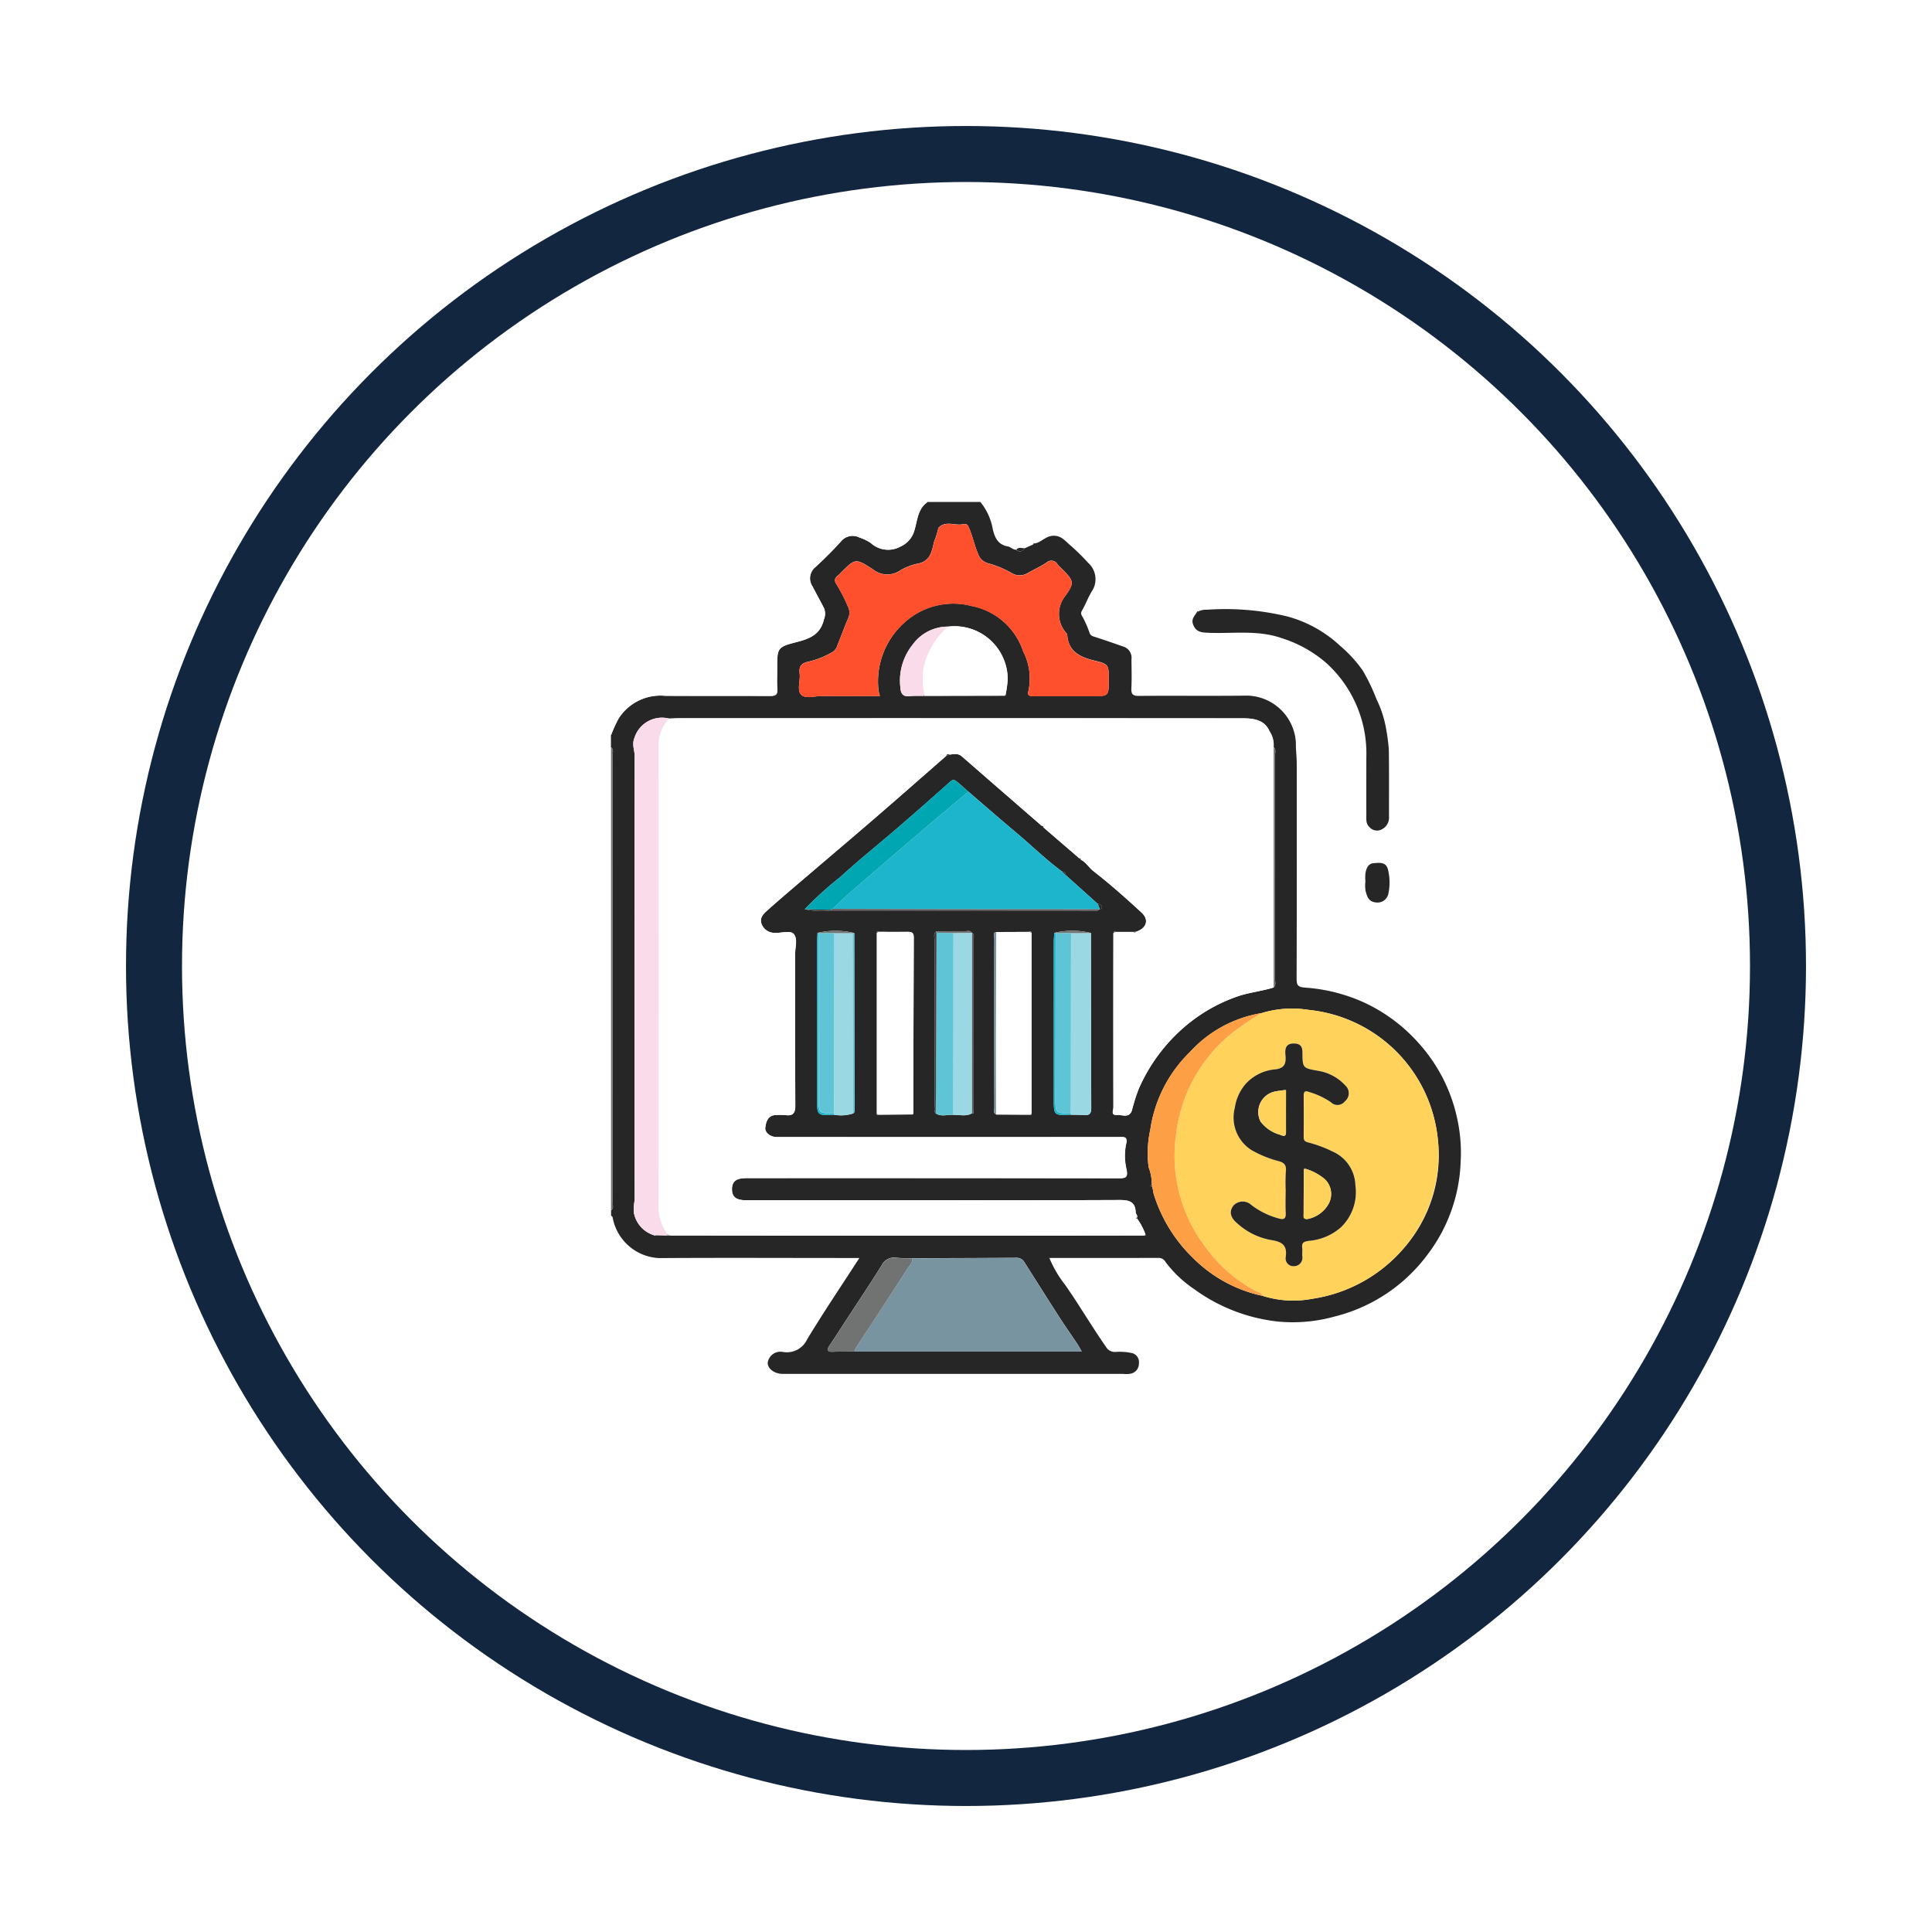 <svg xmlns="http://www.w3.org/2000/svg" xmlns:xlink="http://www.w3.org/1999/xlink" width="138" height="138" viewBox="0 0 138 138">
  <defs>
    <filter id="Elipse_8805" x="0" y="0" width="138" height="138" filterUnits="userSpaceOnUse">
      <feOffset dy="3" input="SourceAlpha"/>
      <feGaussianBlur stdDeviation="3" result="blur"/>
      <feFlood flood-opacity="0.161"/>
      <feComposite operator="in" in2="blur"/>
      <feComposite in="SourceGraphic"/>
    </filter>
    <clipPath id="clip-path">
      <rect id="Rectángulo_372146" data-name="Rectángulo 372146" width="60.714" height="62.302" fill="none"/>
    </clipPath>
  </defs>
  <g id="Grupo_1083485" data-name="Grupo 1083485" transform="translate(-941 -769)">
    <g transform="matrix(1, 0, 0, 1, 941, 769)" filter="url(#Elipse_8805)">
      <g id="Elipse_8805-2" data-name="Elipse 8805" transform="translate(9 6)" fill="#fff" stroke="#12263f" stroke-width="4">
        <circle cx="60" cy="60" r="60" stroke="none"/>
        <circle cx="60" cy="60" r="58" fill="none"/>
      </g>
    </g>
    <g id="Grupo_1043332" data-name="Grupo 1043332" transform="translate(984.633 804.849)">
      <g id="Grupo_1043331" data-name="Grupo 1043331" clip-path="url(#clip-path)">
        <path id="Trazado_787597" data-name="Trazado 787597" d="M30.37,3.027c.467-.083.759-.522,1.291-.545.612-.026.891.411,1.26.706a15.265,15.265,0,0,1,1.255,1.236,1.561,1.561,0,0,1,.3,1.955c-.3.46-.478.993-.758,1.466-.131.222.028.378.084.488a8.6,8.6,0,0,1,.468,1.083c.063.182.172.228.34.281.71.224,1.413.474,2.117.716a.835.835,0,0,1,.534.9c.008.689.027,1.38-.006,2.067-.021.426.114.545.54.541,2.493-.02,4.986.009,7.479-.016a3.557,3.557,0,0,1,3.732,3.374c-.012.471.06.963.061,1.445,0,5.129.009,10.257-.009,15.386,0,.486.095.609.611.648a12.215,12.215,0,0,1,4.373,1.14,11.977,11.977,0,0,1,3.848,2.954A11.66,11.66,0,0,1,60.547,44.2a11.248,11.248,0,0,1,.228,2.988A11.589,11.589,0,0,1,58.4,53.84a11.792,11.792,0,0,1-6.61,4.407,11.169,11.169,0,0,1-4,.37,12.419,12.419,0,0,1-6.054-2.327A8.418,8.418,0,0,1,39.7,54.363a.554.554,0,0,0-.486-.3c-2.59.01-5.179.006-7.817.006a8.141,8.141,0,0,0,1.122,1.913c1.02,1.461,1.921,3,2.938,4.459a.722.722,0,0,0,.675.339,4.228,4.228,0,0,1,1.127.073.657.657,0,0,1,.535.73.731.731,0,0,1-.624.757,1.859,1.859,0,0,1-.485.009H12.359c-.587,0-1.076-.356-1.081-.786a.916.916,0,0,1,1.082-.782,1.6,1.6,0,0,0,1.736-.9c1.176-1.942,2.448-3.826,3.731-5.81h-.679c-4.54,0-9.081-.023-13.621.007A3.54,3.54,0,0,1,.2,51.164c0-.044-.071-.083-.109-.124v-.365C.3,50.528.2,50.3.2,50.118Q.212,34.132.2,18.146c0-.187.1-.41-.118-.558v-.851a10.077,10.077,0,0,1,.537-1.188A3.547,3.547,0,0,1,3.96,13.913c2.493.013,4.985,0,7.478.012.387,0,.549-.084.52-.5-.033-.484-.008-.972-.008-1.459,0-1.47-.015-1.528,1.4-1.895.941-.243,1.686-.542,1.935-1.61a1.068,1.068,0,0,0,0-.833q-.409-.759-.81-1.522a1.035,1.035,0,0,1,.218-1.4c.628-.573,1.231-1.178,1.8-1.806a1.075,1.075,0,0,1,1.337-.292,3.324,3.324,0,0,1,.8.385,1.831,1.831,0,0,0,2.141.252,1.783,1.783,0,0,0,.981-1.155c.217-.7.226-1.541.945-2.021h3.771a4.188,4.188,0,0,1,.89,1.963c.156.625.383,1.087,1.072,1.212.205.037.361.24.594.235a.371.371,0,0,0,.607-.1l.585-.263.141-.089M17.461,30.859a5.68,5.68,0,0,0-2.623-.011c-.01.221-.028.443-.028.664q0,5.608,0,11.216c0,1.166,0,1.166,1.207,1.11a2.822,2.822,0,0,0,1.354-.088c.117-.051.109-.156.109-.255q-.008-6.318-.018-12.636m8.4-.012c-.124-.2-.325-.114-.491-.116-.682-.006-1.364,0-2.045.008-.236.163-.132.408-.132.615q-.01,5.9,0,11.8c0,.2-.061.408.085.586.4.268.834.077,1.251.107.45-.013.913.136,1.343-.111a.158.158,0,0,0,.053.027c.013,0,.039-.015.04-.026a2.574,2.574,0,0,0,.026-.3q0-6.071,0-12.142c0-.154.054-.33-.112-.445l-.016-.005m5.881,0c-.01.221-.028.443-.029.664q0,5.606,0,11.212c0,1.168,0,1.168,1.205,1.113.323.009.647,0,.97.029.371.028.5-.128.5-.495q-.022-6.257-.025-12.514a5.642,5.642,0,0,0-2.616-.009M35,29.148c.078-.012.17-.024.15-.129a.264.264,0,0,0-.29-.236l-2.3-2.067a.218.218,0,0,0-.248-.245c-1.177-.865-2.217-1.893-3.335-2.828-1.133-.948-2.245-1.922-3.366-2.884-.273-.239-.539-.486-.821-.713-.136-.11-.261-.192-.461-.013q-1.885,1.689-3.8,3.34c-1.353,1.167-2.755,2.281-4.069,3.49a24.56,24.56,0,0,0-2.538,2.3,6.022,6.022,0,0,0,1.865.086q9.4,0,18.794.008c.134,0,.288.046.388-.1ZM22.343,13.925l.131-.007,5.7-.012c.079.017.112-.017.1-.1a8.8,8.8,0,0,0,.147-1.061,3.8,3.8,0,0,0-4.254-3.777,3.117,3.117,0,0,0-2.543,1.3,4.1,4.1,0,0,0-.872,3.024c.029.475.184.7.68.644.3-.031.606-.015.909-.02M38.729,48.973c.077.184.074.383.138.577a10.775,10.775,0,0,0,2.748,4.476,9.922,9.922,0,0,0,5.041,2.756,7.249,7.249,0,0,0,3.525.2A10.671,10.671,0,0,0,56.775,53.3a10.051,10.051,0,0,0,2.354-7.85,10.3,10.3,0,0,0-9.22-9.1,7.431,7.431,0,0,0-3.356.231,8.859,8.859,0,0,0-5.113,2.777,9.679,9.679,0,0,0-2.834,5.554,7.733,7.733,0,0,0-.119,2.675,3.318,3.318,0,0,1,.226,1.265l-.122.071.138.052m-8.752-18.2-2.373.011c-.285.064-.135.294-.135.43q-.016,6.062,0,12.123c0,.162-.1.371.127.481l2.41.012c.091.029.129,0,.118-.1q0-6.441,0-12.882c-.012-.093-.057-.126-.145-.079m-8.3,12.953q.013-6.276.032-12.553c0-.34-.144-.4-.436-.4-.687.011-1.375,0-2.062,0-.089-.046-.133-.015-.141.081q0,6.439,0,12.879c-.012.088.019.129.112.1l2.415-.017c.078.015.106-.012.075-.089M3.374,52.446l.72.018H4.35q9.149.006,18.3.012,7.751,0,15.5-.012c.091.035.12,0,.111-.092a4.532,4.532,0,0,0-.589-1.113q0-.055,0-.109c.037-.134-.1-.222-.1-.33-.032-.789-.475-.893-1.181-.89-6.667.029-13.335.017-20,.017q-3.313,0-6.627,0c-.728,0-1.026-.228-1.03-.774,0-.58.288-.805,1.056-.808.507,0,1.013,0,1.52,0q12.555,0,25.109.01c.518,0,.586-.132.5-.62a4.167,4.167,0,0,1-.05-1.741c.171-.65-.112-.583-.535-.583q-12.038.009-24.076,0c-.122,0-.243,0-.365,0-.441-.019-.819-.326-.78-.668s.156-.9.75-.9a4.541,4.541,0,0,1,.668,0c.556.076.73-.127.725-.7-.026-3.587-.01-7.175-.017-10.762,0-.5.206-1.126-.088-1.467-.25-.29-.878-.058-1.338-.09a.978.978,0,0,1-.972-.647c-.142-.416.12-.688.39-.93.612-.548,1.234-1.084,1.858-1.617,1.932-1.652,3.874-3.292,5.8-4.952,1.728-1.491,3.439-3,5.158-4.5l.257-.091c.294-.027.58-.1.851.134q2.854,2.5,5.723,4.975l.1.094,2.573,2.217.1.094c.373.18.57.556.884.8,1.2.939,2.345,1.948,3.462,2.984.549.509.35,1.12-.41,1.363l-.18.01H36.121c-.089-.046-.133-.015-.141.081q-.006,6.23,0,12.46c0,.183-.2.568.239.532.372-.03.878.266,1.079-.321a14.253,14.253,0,0,1,.477-1.516,12.355,12.355,0,0,1,3.636-4.746,11.629,11.629,0,0,1,3.6-1.94c.8-.244,1.619-.335,2.409-.58.181-.164.1-.38.1-.572q.007-8.013,0-16.027c0-.191.08-.408-.1-.572a1.762,1.762,0,0,0-.294-1.138c-.351-.812-1.14-.919-1.9-.919q-20.076-.014-40.152-.005c-.283,0-.566.015-.849.023a2.062,2.062,0,0,0-2.466,1.39c-.194.468.019.859.018,1.283q-.024,15.873,0,31.746a3.136,3.136,0,0,0-.058.87,2.078,2.078,0,0,0,1.53,1.643l.126-.028m14.111,8.3H33.709c-.143-.242-.234-.413-.341-.574-.433-.647-.882-1.283-1.3-1.938-.823-1.277-1.631-2.563-2.445-3.846a.637.637,0,0,0-.595-.329c-2.47.018-4.94.023-7.41.032-.383-.01-.77.009-1.148-.038a1,1,0,0,0-1.07.576c-.833,1.334-1.711,2.641-2.57,3.958-.375.575-.741,1.156-1.127,1.724-.253.372-.143.48.271.459.5-.025,1.009-.018,1.514-.026m1.806-46.815a2.5,2.5,0,0,1-.1-.406A5.632,5.632,0,0,1,20.93,8.785a5.177,5.177,0,0,1,4.9-1.293,4.854,4.854,0,0,1,3.7,3.257,4.206,4.206,0,0,1,.37,2.828c-.113.377.173.359.429.359,1.378,0,2.755,0,4.133,0,1.178,0,1.178,0,1.178-1.157,0-1.07.014-1.129-1.019-1.38s-1.867-.636-1.949-1.857c0-.067-.1-.124-.136-.194a2.05,2.05,0,0,1-.054-2.5c.78-1.064.666-1.147-.324-2.138a1.425,1.425,0,0,1-.17-.173.5.5,0,0,0-.791-.14c-.431.28-.9.5-1.353.749A1.08,1.08,0,0,1,28.7,5.142a7.31,7.31,0,0,0-1.687-.7,1.024,1.024,0,0,1-.7-.652c-.26-.586-.376-1.214-.627-1.8-.1-.229-.151-.4-.437-.337-.578.133-1.231-.278-1.756.242a.094.094,0,0,0-.031.052,5.891,5.891,0,0,1-.3.961c-.158.633-.238,1.358-1.094,1.548a4.118,4.118,0,0,0-1.323.5,1.63,1.63,0,0,1-1.973-.093c-1.228-.791-1.244-.766-2.284.274a2.238,2.238,0,0,1-.173.17c-.245.2-.327.348-.1.677A12.23,12.23,0,0,1,17,7.516a.985.985,0,0,1,.008.909c-.27.614-.487,1.25-.749,1.868a.831.831,0,0,1-.33.479,6.174,6.174,0,0,1-1.728.7c-.523.1-.707.341-.641.856s-.217,1.184.119,1.514c.307.3.964.08,1.466.084,1.373.011,2.746,0,4.145,0" transform="translate(-0.076 -0.063)" fill="#262626"/>
        <path id="Trazado_787598" data-name="Trazado 787598" d="M22.634.009c-.719.481-.728,1.317-.945,2.021a1.783,1.783,0,0,1-.981,1.155,1.831,1.831,0,0,1-2.141-.252,3.329,3.329,0,0,0-.8-.385,1.075,1.075,0,0,0-1.337.292c-.572.629-1.176,1.233-1.8,1.806a1.035,1.035,0,0,0-.218,1.4q.4.764.81,1.522a1.068,1.068,0,0,1,0,.833c-.249,1.069-.994,1.367-1.935,1.61-1.418.367-1.4.425-1.4,1.895,0,.486-.025.975.008,1.459.028.414-.133.5-.52.5-2.492-.017-4.985,0-7.478-.012A3.547,3.547,0,0,0,.548,15.486a10.086,10.086,0,0,0-.537,1.188Q.011,8.567,0,.46C0,.069.1,0,.471,0Q11.552.018,22.634.009" transform="translate(0 0)" fill="#fff"/>
        <path id="Trazado_787599" data-name="Trazado 787599" d="M.087,143.744c.214.148.117.371.118.558q.008,15.986,0,31.972c0,.187.1.41-.118.558Z" transform="translate(-0.076 -126.219)" fill="#717272"/>
        <path id="Trazado_787600" data-name="Trazado 787600" d="M341.169,63.078a1.252,1.252,0,0,1,.585-.115,18.914,18.914,0,0,1,5.783.484,8.923,8.923,0,0,1,3.729,2.074A9.507,9.507,0,0,1,352.9,67.3a13.7,13.7,0,0,1,.982,2.048,7.829,7.829,0,0,1,.7,2.178,14.116,14.116,0,0,1,.184,1.418c.024,1.6.01,3.2.012,4.8a.938.938,0,0,1-.6.944.708.708,0,0,1-.811-.219c-.25-.231-.206-.555-.207-.851-.006-1.378,0-2.755,0-4.133a8.716,8.716,0,0,0-2.888-6.742,8.965,8.965,0,0,0-3.182-1.759c-1.718-.594-3.482-.3-5.227-.376-.455-.021-.854-.035-1.068-.569-.162-.4.079-.607.241-.873l.134-.092" transform="translate(-299.197 -55.259)" fill="#262626"/>
        <path id="Trazado_787601" data-name="Trazado 787601" d="M441.906,212.78a3.314,3.314,0,0,1,.007-.6c.063-.337.191-.679.593-.706s.878-.112,1.019.475a3.862,3.862,0,0,1,.017,1.731.789.789,0,0,1-.924.593c-.508-.059-.6-.46-.7-.826a2.507,2.507,0,0,1-.011-.663" transform="translate(-388.012 -185.669)" fill="#262626"/>
        <path id="Trazado_787602" data-name="Trazado 787602" d="M238.138,27a.371.371,0,0,1-.607.1c.172-.217.4-.092.607-.1" transform="translate(-208.571 -23.687)" fill="#282828"/>
        <path id="Trazado_787603" data-name="Trazado 787603" d="M247.454,24.214l-.141.089c.027-.061.049-.131.141-.089" transform="translate(-217.16 -21.25)" fill="#282828"/>
        <path id="Trazado_787604" data-name="Trazado 787604" d="M343.287,64.071l-.134.092c.021-.065.047-.122.134-.092" transform="translate(-301.316 -56.252)" fill="#282828"/>
        <path id="Trazado_787605" data-name="Trazado 787605" d="M48.494,129.426c-1.719,1.5-3.429,3.014-5.158,4.5-1.925,1.66-3.866,3.3-5.8,4.952-.624.534-1.247,1.069-1.858,1.617-.27.242-.531.513-.389.93a.978.978,0,0,0,.972.647c.46.032,1.088-.2,1.338.09.294.341.086.966.088,1.467.008,3.587-.009,7.175.017,10.762,0,.575-.169.779-.725.7a4.539,4.539,0,0,0-.668,0c-.593.008-.71.556-.75.9s.339.649.78.668c.121.005.243,0,.365,0q12.038,0,24.076,0c.423,0,.706-.067.535.583a4.165,4.165,0,0,0,.05,1.741c.089.488.021.621-.5.62q-12.555-.022-25.109-.01c-.507,0-1.013,0-1.52,0-.767,0-1.06.228-1.056.808,0,.547.3.774,1.03.774q3.313,0,6.627,0c6.667,0,13.335.012,20-.017.707,0,1.149.1,1.181.89,0,.108.14.2.1.33l-.087.092.092.017a4.532,4.532,0,0,1,.589,1.113l-.111.092q-7.751.006-15.5.012-9.149,0-18.3-.012l-.248-.1a3.544,3.544,0,0,1-.618-2.283q.019-16.245,0-32.49a2.871,2.871,0,0,1,.737-2.047c.283-.008.566-.023.849-.023q20.076,0,40.152.005c.762,0,1.551.107,1.9.919a1.761,1.761,0,0,1,.294,1.138q0,8.585,0,17.17c-.79.245-1.613.336-2.409.58a11.629,11.629,0,0,0-3.6,1.94,12.354,12.354,0,0,0-3.636,4.745,14.28,14.28,0,0,0-.477,1.516c-.2.586-.707.291-1.079.321-.44.035-.238-.349-.239-.532q-.014-6.23,0-12.46l.141-.081H61.86c.065.076.125.072.18-.01.761-.243.959-.853.41-1.363-1.117-1.036-2.26-2.045-3.462-2.984-.314-.245-.51-.62-.884-.8,0-.073-.023-.113-.1-.094l-2.573-2.217c0-.073-.023-.113-.1-.094q-2.863-2.486-5.723-4.975c-.271-.237-.557-.161-.851-.134-.1-.021-.212-.055-.257.091" transform="translate(-24.54 -111.292)" fill="#fff"/>
        <path id="Trazado_787606" data-name="Trazado 787606" d="M336.508,297.23a7.434,7.434,0,0,1,3.357-.231,10.349,10.349,0,0,1,6.866,16.949,10.67,10.67,0,0,1-6.595,3.688,7.248,7.248,0,0,1-3.525-.2c-.112-.224-.353-.26-.544-.359a10.416,10.416,0,0,1-3.464-2.994,10.732,10.732,0,0,1-2.19-8.255,10.87,10.87,0,0,1,3.805-7.017,21.862,21.862,0,0,1,2.289-1.578m1.727,12.688c0,.527-.022,1.055.007,1.58.025.459-.165.5-.544.386a5.6,5.6,0,0,1-1.91-.948.9.9,0,0,0-1.289.051c-.327.441-.2.858.3,1.276a4.835,4.835,0,0,0,2.322,1.161c.83.126,1.261.344,1.114,1.272a.558.558,0,0,0,.6.609.6.6,0,0,0,.595-.686c-.024-.2.017-.408-.009-.607-.054-.4.122-.466.5-.517a3.955,3.955,0,0,0,2.267-.968,3.492,3.492,0,0,0,1.029-3.012,2.712,2.712,0,0,0-1.63-2.4,8.774,8.774,0,0,0-1.7-.637c-.282-.071-.365-.145-.363-.41q.011-1.459,0-2.918c0-.3.073-.405.392-.284a5.439,5.439,0,0,1,1.552.728.662.662,0,0,0,1-.066.738.738,0,0,0,.048-1.113,3.359,3.359,0,0,0-1.945-1.062c-1.112-.2-1.128-.185-1.135-1.337,0-.449-.2-.613-.621-.616-.6,0-.632.423-.593.833.061.637-.081.963-.823,1.024a3.2,3.2,0,0,0-2.028,1.04,3.319,3.319,0,0,0-.764,1.691,2.752,2.752,0,0,0,1.18,3.019,7.821,7.821,0,0,0,1.916.788c.391.1.6.262.549.722a12.18,12.18,0,0,0-.012,1.4" transform="translate(-290.031 -260.715)" fill="#ffd25c"/>
        <path id="Trazado_787607" data-name="Trazado 787607" d="M115.98,25.114c-1.4,0-2.772.007-4.145,0-.5,0-1.159.217-1.466-.084-.336-.33-.054-1-.119-1.514s.118-.752.641-.856a6.174,6.174,0,0,0,1.728-.7.831.831,0,0,0,.33-.479c.261-.618.479-1.254.749-1.868a.985.985,0,0,0-.008-.909,12.229,12.229,0,0,0-.782-1.53c-.231-.329-.15-.479.1-.677a2.237,2.237,0,0,0,.173-.17c1.04-1.04,1.056-1.065,2.284-.274a1.631,1.631,0,0,0,1.973.093,4.118,4.118,0,0,1,1.323-.5c.856-.19.936-.915,1.094-1.548a5.892,5.892,0,0,0,.3-.961.094.094,0,0,1,.031-.052c.524-.52,1.178-.109,1.756-.242.286-.066.339.108.437.337.251.586.367,1.215.627,1.8a1.024,1.024,0,0,0,.7.652,7.311,7.311,0,0,1,1.687.7,1.08,1.08,0,0,0,1.141.007c.45-.251.922-.469,1.353-.749a.5.5,0,0,1,.791.14,1.425,1.425,0,0,0,.17.173c.99.99,1.1,1.074.324,2.138a2.05,2.05,0,0,0,.054,2.5c.037.07.131.127.136.194.082,1.221.907,1.6,1.949,1.857s1.019.31,1.019,1.38c0,1.157,0,1.157-1.178,1.157-1.378,0-2.755,0-4.133,0-.255,0-.542.019-.429-.359a4.207,4.207,0,0,0-.37-2.828,4.854,4.854,0,0,0-3.7-3.257,5.177,5.177,0,0,0-4.9,1.293,5.632,5.632,0,0,0-1.741,4.744,2.5,2.5,0,0,0,.1.406" transform="translate(-96.765 -11.242)" fill="#fe502d"/>
        <path id="Trazado_787608" data-name="Trazado 787608" d="M146.578,175.706l2.3,2.066.14.365-.038.013q-5.156,0-10.313-.005-4.368-.005-8.735-.019c.409-.385.805-.784,1.229-1.152q2.514-2.179,5.044-4.34c1.134-.969,2.28-1.924,3.42-2.886,1.121.962,2.233,1.936,3.366,2.884,1.118.936,2.158,1.963,3.335,2.828l.248.245" transform="translate(-114.094 -149.052)" fill="#1cb5cc"/>
        <path id="Trazado_787609" data-name="Trazado 787609" d="M146.918,442.949c2.47-.009,4.94-.014,7.41-.032a.637.637,0,0,1,.595.329c.813,1.283,1.622,2.569,2.445,3.846.421.654.871,1.29,1.3,1.938.107.16.2.331.341.574H142.787a1.368,1.368,0,0,1,.105-.275q1.832-2.816,3.668-5.631c.15-.231.383-.43.358-.748" transform="translate(-125.378 -388.916)" fill="#7894a0"/>
        <path id="Trazado_787610" data-name="Trazado 787610" d="M15.646,126.807a2.871,2.871,0,0,0-.737,2.047q.02,16.245,0,32.49a3.544,3.544,0,0,0,.618,2.283.2.2,0,0,0-.008.1l-.72-.018c-.063-.087-.1-.045-.127.028a2.078,2.078,0,0,1-1.53-1.643,3.131,3.131,0,0,1,.058-.87q-.027-15.873,0-31.747c0-.424-.212-.816-.018-1.283a2.062,2.062,0,0,1,2.466-1.39" transform="translate(-11.502 -111.33)" fill="#f9dbea"/>
        <path id="Trazado_787611" data-name="Trazado 787611" d="M155.953,251.922c.687,0,1.375.012,2.062,0,.292,0,.438.06.436.4q-.027,6.276-.032,12.553l-.075.089-2.415.017-.112-.1q0-6.439,0-12.879l.141-.081" transform="translate(-136.815 -221.208)" fill="#fff"/>
        <path id="Trazado_787612" data-name="Trazado 787612" d="M228.117,252q0,6.441,0,12.882l-.118.1-2.41-.012c0-1.7-.015-3.4-.012-5.093q.005-3.971.025-7.942l2.373-.011.145.079" transform="translate(-198.072 -221.208)" fill="#fff"/>
        <path id="Trazado_787613" data-name="Trazado 787613" d="M322.523,299.5a21.849,21.849,0,0,0-2.289,1.578,10.871,10.871,0,0,0-3.805,7.017,10.732,10.732,0,0,0,2.19,8.255,10.416,10.416,0,0,0,3.463,2.994c.191.1.432.135.544.359a9.923,9.923,0,0,1-5.041-2.756,10.777,10.777,0,0,1-2.748-4.476c-.064-.194-.06-.393-.138-.577l-.016-.123a3.319,3.319,0,0,0-.226-1.265,7.73,7.73,0,0,1,.119-2.675,9.678,9.678,0,0,1,2.834-5.554,8.858,8.858,0,0,1,5.113-2.777" transform="translate(-276.046 -262.987)" fill="#fd9f44"/>
        <path id="Trazado_787614" data-name="Trazado 787614" d="M188.533,77.708l-5.7.012a.866.866,0,0,0-.011-.09,5.744,5.744,0,0,1-.06-1.85,5.292,5.292,0,0,1,1.766-3,3.8,3.8,0,0,1,4.254,3.777,8.851,8.851,0,0,1-.147,1.061l-.1.1" transform="translate(-160.434 -63.866)" fill="#fff"/>
        <path id="Trazado_787615" data-name="Trazado 787615" d="M270.812,252.576q.01,6.257.025,12.515c0,.367-.125.523-.5.495-.322-.024-.646-.02-.969-.029a.435.435,0,0,0,0-.089c0-.466.009-.932.009-1.4q.009-5.743.016-11.487l1.42-.006" transform="translate(-236.526 -221.782)" fill="#9ad8e3"/>
        <path id="Trazado_787616" data-name="Trazado 787616" d="M125.236,163.763c-1.14.961-2.286,1.917-3.42,2.886q-2.53,2.161-5.044,4.34c-.424.367-.82.767-1.23,1.152l-.127.058-1.871-.027a24.5,24.5,0,0,1,2.538-2.305c1.314-1.209,2.716-2.323,4.069-3.49q1.916-1.653,3.8-3.34c.2-.179.325-.1.461.013.282.228.548.474.821.713" transform="translate(-99.701 -143.068)" fill="#00a7b2"/>
        <path id="Trazado_787617" data-name="Trazado 787617" d="M132.057,265.514a2.821,2.821,0,0,1-1.354.088.456.456,0,0,0,0-.089c0-.466.009-.932.009-1.4q.009-5.744.016-11.487l1.314,0q.009,6.441.019,12.883" transform="translate(-114.763 -221.827)" fill="#9ad8e3"/>
        <path id="Trazado_787618" data-name="Trazado 787618" d="M201.93,265.371c-.43.247-.893.1-1.343.111q.007-6.491.013-12.982l1.32-.016.016.005q0,6.441-.006,12.882" transform="translate(-176.131 -221.701)" fill="#9ad8e3"/>
        <path id="Trazado_787619" data-name="Trazado 787619" d="M191.587,252.427q-.007,6.491-.013,12.982c-.418-.031-.854.16-1.252-.108.009-1.191.023-2.381.027-3.572q.018-4.664.029-9.329l1.209.026" transform="translate(-167.118 -221.628)" fill="#5ec4d6"/>
        <path id="Trazado_787620" data-name="Trazado 787620" d="M133.092,442.827c.026.318-.208.517-.358.748q-1.828,2.82-3.668,5.631a1.365,1.365,0,0,0-.105.275c-.5.007-1.01,0-1.514.026-.414.02-.524-.087-.271-.459.385-.568.752-1.149,1.127-1.724.86-1.317,1.738-2.624,2.571-3.958a1,1,0,0,1,1.07-.576c.378.047.765.028,1.148.038" transform="translate(-111.553 -388.795)" fill="#717272"/>
        <path id="Trazado_787621" data-name="Trazado 787621" d="M172.932,73.054a5.292,5.292,0,0,0-1.766,3,5.742,5.742,0,0,0,.06,1.85l-.12.1c-.3,0-.609-.012-.909.02-.5.052-.651-.169-.68-.644a4.1,4.1,0,0,1,.872-3.024,3.116,3.116,0,0,1,2.543-1.3" transform="translate(-148.84 -64.145)" fill="#f9dbea"/>
        <path id="Trazado_787622" data-name="Trazado 787622" d="M128.845,238.522l.127-.058q4.368.01,8.735.019,5.157.006,10.313.006c-.1.146-.254.1-.388.1q-9.4,0-18.794-.008l.007-.058" transform="translate(-113.13 -209.39)" fill="#60575b"/>
        <path id="Trazado_787623" data-name="Trazado 787623" d="M388.3,160.839v-17.17c.181.164.1.38.1.572q.007,8.013,0,16.027c0,.191.08.408-.1.572" transform="translate(-340.958 -126.153)" fill="#717272"/>
        <path id="Trazado_787624" data-name="Trazado 787624" d="M260.719,265.406a.442.442,0,0,1,.005.089c-1.206.055-1.206.055-1.206-1.113q0-5.606,0-11.213c0-.221.019-.442.028-.663a.978.978,0,0,0,.1.023q-.007,5.888-.015,11.777c0,1.081,0,1.081,1.086,1.1" transform="translate(-227.878 -221.721)" fill="#1cb5cc"/>
        <path id="Trazado_787625" data-name="Trazado 787625" d="M122.034,265.4a.447.447,0,0,1,0,.089c-1.208.055-1.208.055-1.208-1.11q0-5.608,0-11.216c0-.221.019-.443.028-.664l.1.023q-.008,5.889-.015,11.779c0,1.081,0,1.081,1.086,1.1" transform="translate(-106.1 -221.712)" fill="#1cb5cc"/>
        <path id="Trazado_787626" data-name="Trazado 787626" d="M224.524,252.015q-.013,3.971-.025,7.942c0,1.7.008,3.4.012,5.093-.227-.11-.126-.32-.127-.482q-.009-6.062,0-12.123c0-.137-.149-.366.135-.43" transform="translate(-196.997 -221.289)" fill="#7894a0"/>
        <path id="Trazado_787627" data-name="Trazado 787627" d="M189.616,251.7q-.014,4.664-.029,9.328c0,1.191-.018,2.382-.027,3.572-.147-.178-.085-.389-.085-.586q-.005-5.9,0-11.8c0-.207-.1-.452.132-.615a.151.151,0,0,0,.007.1" transform="translate(-166.356 -220.928)" fill="#3d3d3d"/>
        <path id="Trazado_787628" data-name="Trazado 787628" d="M211.6,265.409q0-6.441.006-12.882c.166.115.112.291.112.445q0,6.071,0,12.142a2.572,2.572,0,0,1-.026.3c0,.011-.027.028-.04.027a.159.159,0,0,1-.053-.027" transform="translate(-185.802 -221.739)" fill="#60575b"/>
        <path id="Trazado_787629" data-name="Trazado 787629" d="M141.709,265.471q-.01-6.442-.019-12.883l.054-.009h.055q.009,6.318.018,12.636c0,.1.008.2-.109.255" transform="translate(-124.415 -221.784)" fill="#5ec4d6"/>
        <path id="Trazado_787630" data-name="Trazado 787630" d="M259.862,251.452a.963.963,0,0,1-.1-.023,5.641,5.641,0,0,1,2.616.009l-1.42.006-1.1.009" transform="translate(-228.092 -220.643)" fill="#717272"/>
        <path id="Trazado_787631" data-name="Trazado 787631" d="M123.7,251.439h-.055l-.055.009-1.315,0-1.1.007-.1-.023a5.677,5.677,0,0,1,2.623.011" transform="translate(-106.313 -220.644)" fill="#717272"/>
        <path id="Trazado_787632" data-name="Trazado 787632" d="M190.694,251.516a.151.151,0,0,1-.007-.1c.682,0,1.364-.015,2.045-.008.166,0,.367-.086.491.116l-1.32.016-1.209-.026" transform="translate(-167.434 -220.743)" fill="#717272"/>
        <path id="Trazado_787633" data-name="Trazado 787633" d="M115.415,238.745l-.007.058a6.033,6.033,0,0,1-1.865-.086l1.871.027" transform="translate(-99.701 -209.613)" fill="#3d3d3d"/>
        <path id="Trazado_787634" data-name="Trazado 787634" d="M285.473,235.925l-.14-.365a.264.264,0,0,1,.29.236c.02.1-.072.117-.15.129" transform="translate(-250.545 -206.84)" fill="#282828"/>
        <path id="Trazado_787635" data-name="Trazado 787635" d="M264.651,216.848l-.248-.245a.218.218,0,0,1,.248.245" transform="translate(-232.167 -190.195)" fill="#282828"/>
        <path id="Trazado_787636" data-name="Trazado 787636" d="M196.473,147.942c.045-.146.154-.112.257-.091l-.257.091" transform="translate(-172.519 -129.808)" fill="#282828"/>
        <path id="Trazado_787637" data-name="Trazado 787637" d="M32.931,429.046a.2.2,0,0,1,.008-.1l.248.1h-.256" transform="translate(-28.913 -376.646)" fill="#adadac"/>
        <path id="Trazado_787638" data-name="Trazado 787638" d="M316.022,400.153l.016.123-.138-.052.122-.071" transform="translate(-277.385 -351.366)" fill="#282828"/>
        <path id="Trazado_787639" data-name="Trazado 787639" d="M245.388,251.846l-.145-.079c.088-.047.133-.015.145.079" transform="translate(-215.343 -221.053)" fill="#717272"/>
        <path id="Trazado_787640" data-name="Trazado 787640" d="M252.505,189.859c.08-.019.106.022.1.094l-.1-.094" transform="translate(-221.719 -166.707)" fill="#282828"/>
        <path id="Trazado_787641" data-name="Trazado 787641" d="M274.452,208.815c.08-.019.106.022.1.094l-.1-.094" transform="translate(-240.991 -183.352)" fill="#282828"/>
        <path id="Trazado_787642" data-name="Trazado 787642" d="M155.832,358.214l.112.1c-.093.03-.124-.011-.112-.1" transform="translate(-136.831 -314.54)" fill="#adadac"/>
        <path id="Trazado_787643" data-name="Trazado 787643" d="M176.581,358.252l.075-.089c.031.077,0,.1-.075.089" transform="translate(-155.052 -314.496)" fill="#adadac"/>
        <path id="Trazado_787644" data-name="Trazado 787644" d="M245.443,358.323l.118-.1c.011.093-.027.127-.118.1" transform="translate(-215.518 -314.55)" fill="#adadac"/>
        <path id="Trazado_787645" data-name="Trazado 787645" d="M230.467,112.847l.1-.1c.01.078-.022.112-.1.1" transform="translate(-202.368 -99.005)" fill="#adadac"/>
        <path id="Trazado_787646" data-name="Trazado 787646" d="M155.953,251.771l-.141.081c.008-.1.053-.127.141-.081" transform="translate(-136.815 -221.057)" fill="#717272"/>
        <path id="Trazado_787647" data-name="Trazado 787647" d="M307.69,419.132l-.092-.017.088-.092c0,.036,0,.073,0,.109" transform="translate(-270.095 -367.936)" fill="#282828"/>
        <path id="Trazado_787648" data-name="Trazado 787648" d="M26.009,429.322c.028-.073.063-.115.127-.028l-.127.028" transform="translate(-22.838 -376.912)" fill="#adadac"/>
        <path id="Trazado_787649" data-name="Trazado 787649" d="M294.624,251.772l-.141.081c.008-.1.052-.127.141-.081" transform="translate(-258.579 -221.057)" fill="#717272"/>
        <path id="Trazado_787650" data-name="Trazado 787650" d="M312.275,429.141l.111-.092c.009.086-.019.127-.111.092" transform="translate(-274.202 -376.739)" fill="#adadac"/>
        <path id="Trazado_787651" data-name="Trazado 787651" d="M182.637,112.989l.12-.1a.864.864,0,0,1,.011.09l-.13.007" transform="translate(-160.37 -99.127)" fill="#adadac"/>
        <path id="Trazado_787652" data-name="Trazado 787652" d="M306.284,251.836c-.056.082-.116.086-.18.01l.18-.01" transform="translate(-268.784 -221.132)" fill="#717272"/>
        <path id="Trazado_787653" data-name="Trazado 787653" d="M367.141,327.846a12.18,12.18,0,0,1,.012-1.4c.053-.46-.158-.626-.549-.722a7.824,7.824,0,0,1-1.916-.788,2.752,2.752,0,0,1-1.18-3.019,3.319,3.319,0,0,1,.764-1.691,3.2,3.2,0,0,1,2.028-1.04c.742-.061.884-.387.823-1.024-.039-.41-.009-.837.593-.833.418,0,.619.167.621.616.007,1.152.023,1.139,1.135,1.337a3.359,3.359,0,0,1,1.945,1.062.738.738,0,0,1-.048,1.113.662.662,0,0,1-1,.066,5.435,5.435,0,0,0-1.552-.728c-.32-.122-.394-.014-.392.284q.01,1.459,0,2.918c0,.265.081.339.363.41a8.771,8.771,0,0,1,1.7.637,2.711,2.711,0,0,1,1.63,2.4,3.492,3.492,0,0,1-1.029,3.012,3.954,3.954,0,0,1-2.267.968c-.377.05-.553.114-.5.517.027.2-.015.407.009.607a.6.6,0,0,1-.595.686.558.558,0,0,1-.6-.609c.147-.928-.283-1.146-1.114-1.272a4.836,4.836,0,0,1-2.322-1.161c-.5-.418-.625-.835-.3-1.276a.9.9,0,0,1,1.289-.051,5.6,5.6,0,0,0,1.91.948c.379.114.569.073.544-.386-.028-.525-.007-1.053-.006-1.58m-.012-7.2c-.232.034-.466.057-.7.1a1.5,1.5,0,0,0-1.083,2.16,2.637,2.637,0,0,0,1.38.935c.386.163.436.074.434-.273-.005-.952,0-1.9,0-2.857l.027-.031-.065-.037m1.436,5.634c-.045-.055-.083-.043-.116.013-.007,1.072-.017,2.144-.021,3.216,0,.171-.054.37.253.362a2.2,2.2,0,0,0,1.545-1.116,1.461,1.461,0,0,0-.3-1.747,3.884,3.884,0,0,0-1.361-.728" transform="translate(-318.938 -278.642)" fill="#262626"/>
        <path id="Trazado_787654" data-name="Trazado 787654" d="M260.476,252.637l1.1-.009q-.008,5.743-.016,11.487c0,.466-.006.932-.009,1.4-1.086-.018-1.087-.018-1.086-1.1q.007-5.888.015-11.777" transform="translate(-228.706 -221.827)" fill="#5ec4d6"/>
        <path id="Trazado_787655" data-name="Trazado 787655" d="M121.8,252.634l1.1-.007q-.008,5.744-.016,11.487c0,.466-.006.932-.009,1.4-1.086-.018-1.087-.018-1.086-1.1q.007-5.889.015-11.779" transform="translate(-106.939 -221.827)" fill="#5ec4d6"/>
        <path id="Trazado_787656" data-name="Trazado 787656" d="M406.028,390.729a3.885,3.885,0,0,1,1.361.728,1.461,1.461,0,0,1,.3,1.747,2.2,2.2,0,0,1-1.545,1.116c-.307.008-.253-.192-.253-.362,0-1.072.013-2.144.021-3.216h.059Z" transform="translate(-356.401 -343.091)" fill="#ffd25c"/>
        <path id="Trazado_787657" data-name="Trazado 787657" d="M381.171,344.583c0,.952-.008,1.9,0,2.857,0,.348-.048.437-.434.273a2.637,2.637,0,0,1-1.38-.935,1.5,1.5,0,0,1,1.083-2.16c.229-.046.464-.069.7-.1a.058.058,0,0,0,.039.069" transform="translate(-332.941 -302.511)" fill="#ffd25c"/>
        <path id="Trazado_787658" data-name="Trazado 787658" d="M395.3,344.583a.058.058,0,0,1-.039-.069l.065.038-.026.031" transform="translate(-347.066 -302.511)" fill="#60575b"/>
        <path id="Trazado_787659" data-name="Trazado 787659" d="M406.205,390.47l-.057.013h-.059c.033-.056.071-.068.116-.013" transform="translate(-356.578 -342.832)" fill="#3d3d3d"/>
      </g>
    </g>
  </g>
</svg>
